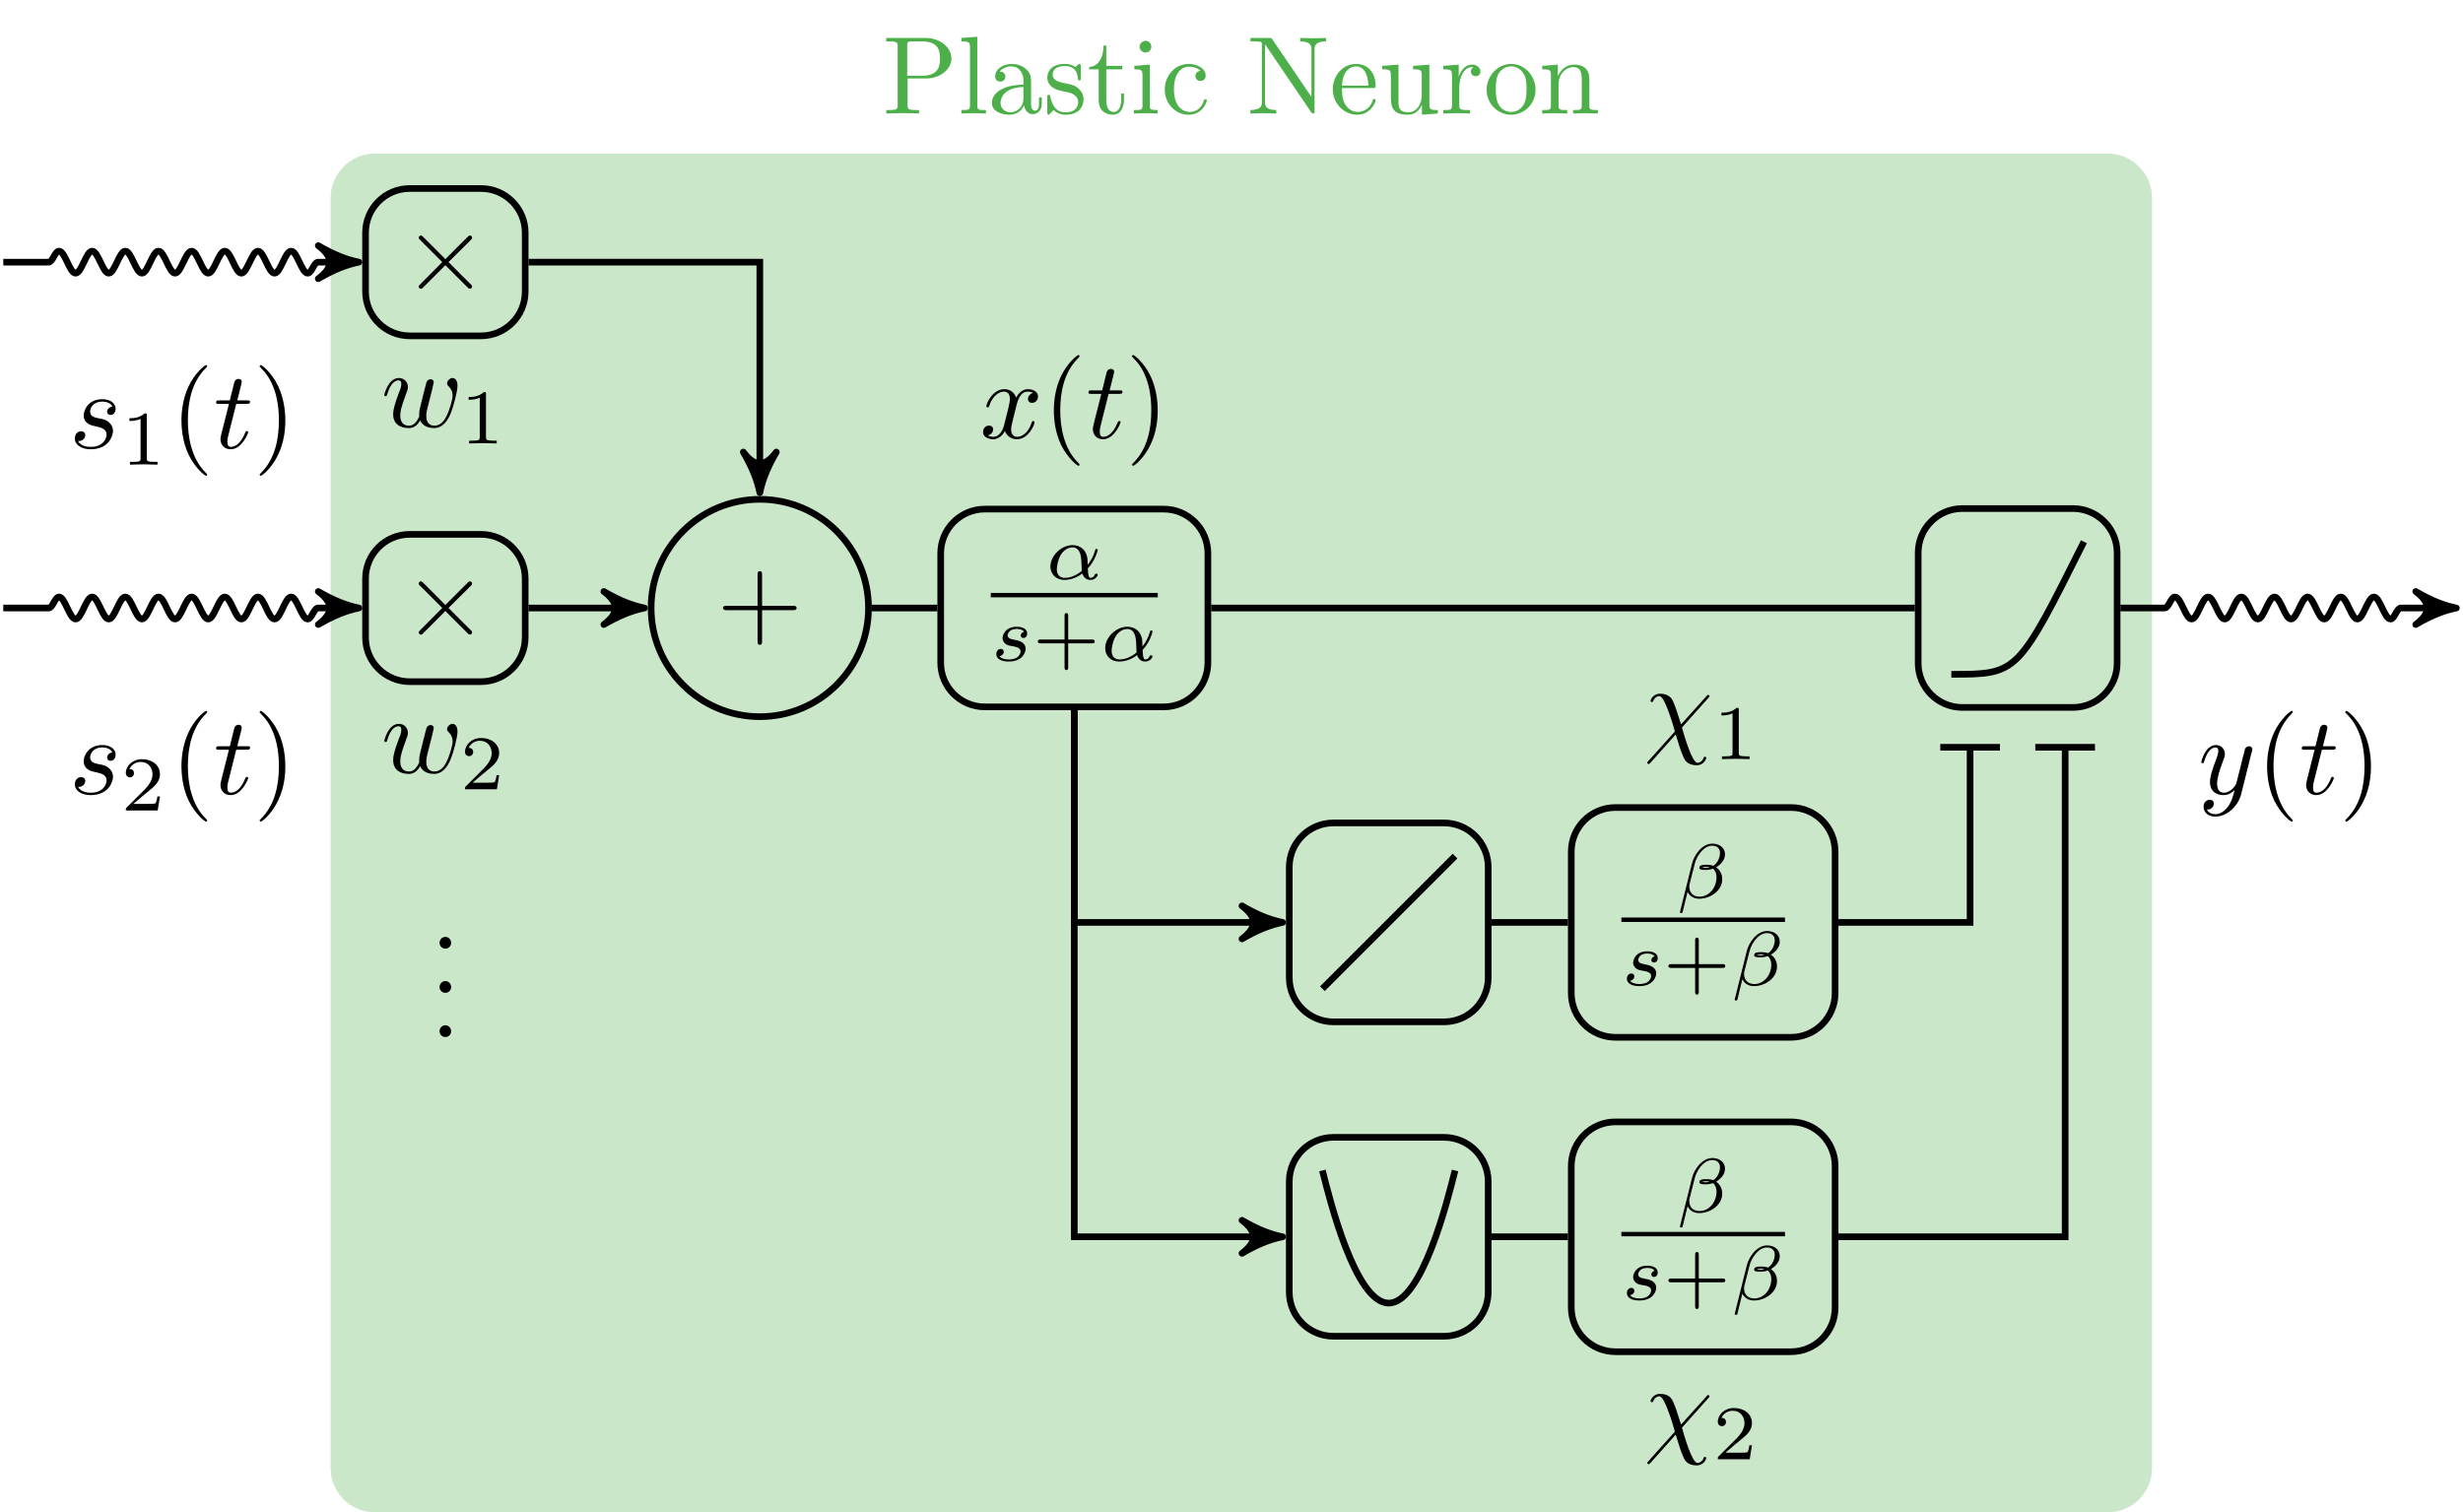 <?xml version="1.0" encoding="UTF-8"?>
<svg xmlns="http://www.w3.org/2000/svg" xmlns:xlink="http://www.w3.org/1999/xlink" width="222.031pt" height="136.345pt" viewBox="0 0 222.031 136.345" version="1.1">
<defs>
<g>
<symbol overflow="visible" id="glyph0-0">
<path style="stroke:none;" d=""/>
</symbol>
<symbol overflow="visible" id="glyph0-1">
<path style="stroke:none;" d="M 6.219 -4.953 C 6.219 -5.938 5.234 -6.812 3.875 -6.812 L 0.344 -6.812 L 0.344 -6.5 L 0.594 -6.5 C 1.359 -6.5 1.375 -6.391 1.375 -6.031 L 1.375 -0.781 C 1.375 -0.422 1.359 -0.312 0.594 -0.312 L 0.344 -0.312 L 0.344 0 C 0.703 -0.031 1.438 -0.031 1.812 -0.031 C 2.188 -0.031 2.938 -0.031 3.297 0 L 3.297 -0.312 L 3.047 -0.312 C 2.281 -0.312 2.266 -0.422 2.266 -0.781 L 2.266 -3.156 L 3.953 -3.156 C 5.141 -3.156 6.219 -3.953 6.219 -4.953 Z M 5.188 -4.953 C 5.188 -4.484 5.188 -3.406 3.609 -3.406 L 2.234 -3.406 L 2.234 -6.094 C 2.234 -6.438 2.25 -6.5 2.719 -6.5 L 3.609 -6.5 C 5.188 -6.5 5.188 -5.438 5.188 -4.953 Z M 5.188 -4.953 "/>
</symbol>
<symbol overflow="visible" id="glyph0-2">
<path style="stroke:none;" d="M 2.547 0 L 2.547 -0.312 C 1.875 -0.312 1.766 -0.312 1.766 -0.75 L 1.766 -6.922 L 0.328 -6.812 L 0.328 -6.5 C 1.031 -6.5 1.109 -6.438 1.109 -5.938 L 1.109 -0.75 C 1.109 -0.312 1 -0.312 0.328 -0.312 L 0.328 0 L 1.438 -0.031 Z M 2.547 0 "/>
</symbol>
<symbol overflow="visible" id="glyph0-3">
<path style="stroke:none;" d="M 4.812 -0.891 L 4.812 -1.453 L 4.562 -1.453 L 4.562 -0.891 C 4.562 -0.312 4.312 -0.25 4.203 -0.25 C 3.875 -0.25 3.844 -0.703 3.844 -0.75 L 3.844 -2.734 C 3.844 -3.156 3.844 -3.547 3.484 -3.922 C 3.094 -4.312 2.594 -4.469 2.109 -4.469 C 1.297 -4.469 0.609 -4 0.609 -3.344 C 0.609 -3.047 0.812 -2.875 1.062 -2.875 C 1.344 -2.875 1.531 -3.078 1.531 -3.328 C 1.531 -3.453 1.469 -3.781 1.016 -3.781 C 1.281 -4.141 1.781 -4.25 2.094 -4.25 C 2.578 -4.25 3.156 -3.859 3.156 -2.969 L 3.156 -2.609 C 2.641 -2.578 1.938 -2.547 1.312 -2.25 C 0.562 -1.906 0.312 -1.391 0.312 -0.953 C 0.312 -0.141 1.281 0.109 1.906 0.109 C 2.578 0.109 3.031 -0.297 3.219 -0.75 C 3.266 -0.359 3.531 0.062 4 0.062 C 4.203 0.062 4.812 -0.078 4.812 -0.891 Z M 3.156 -1.391 C 3.156 -0.453 2.438 -0.109 1.984 -0.109 C 1.5 -0.109 1.094 -0.453 1.094 -0.953 C 1.094 -1.5 1.5 -2.328 3.156 -2.391 Z M 3.156 -1.391 "/>
</symbol>
<symbol overflow="visible" id="glyph0-4">
<path style="stroke:none;" d="M 3.594 -1.281 C 3.594 -1.797 3.297 -2.109 3.172 -2.219 C 2.844 -2.547 2.453 -2.625 2.031 -2.703 C 1.469 -2.812 0.812 -2.938 0.812 -3.516 C 0.812 -3.875 1.062 -4.281 1.922 -4.281 C 3.016 -4.281 3.078 -3.375 3.094 -3.078 C 3.094 -2.984 3.203 -2.984 3.203 -2.984 C 3.344 -2.984 3.344 -3.031 3.344 -3.219 L 3.344 -4.234 C 3.344 -4.391 3.344 -4.469 3.234 -4.469 C 3.188 -4.469 3.156 -4.469 3.031 -4.344 C 3 -4.312 2.906 -4.219 2.859 -4.188 C 2.484 -4.469 2.078 -4.469 1.922 -4.469 C 0.703 -4.469 0.328 -3.797 0.328 -3.234 C 0.328 -2.891 0.484 -2.609 0.75 -2.391 C 1.078 -2.141 1.359 -2.078 2.078 -1.938 C 2.297 -1.891 3.109 -1.734 3.109 -1.016 C 3.109 -0.516 2.766 -0.109 1.984 -0.109 C 1.141 -0.109 0.781 -0.672 0.594 -1.531 C 0.562 -1.656 0.562 -1.688 0.453 -1.688 C 0.328 -1.688 0.328 -1.625 0.328 -1.453 L 0.328 -0.125 C 0.328 0.047 0.328 0.109 0.438 0.109 C 0.484 0.109 0.5 0.094 0.688 -0.094 C 0.703 -0.109 0.703 -0.125 0.891 -0.312 C 1.328 0.094 1.781 0.109 1.984 0.109 C 3.125 0.109 3.594 -0.562 3.594 -1.281 Z M 3.594 -1.281 "/>
</symbol>
<symbol overflow="visible" id="glyph0-5">
<path style="stroke:none;" d="M 3.312 -1.234 L 3.312 -1.797 L 3.062 -1.797 L 3.062 -1.25 C 3.062 -0.516 2.766 -0.141 2.391 -0.141 C 1.719 -0.141 1.719 -1.047 1.719 -1.219 L 1.719 -3.984 L 3.156 -3.984 L 3.156 -4.297 L 1.719 -4.297 L 1.719 -6.125 L 1.469 -6.125 C 1.469 -5.312 1.172 -4.25 0.188 -4.203 L 0.188 -3.984 L 1.031 -3.984 L 1.031 -1.234 C 1.031 -0.016 1.969 0.109 2.328 0.109 C 3.031 0.109 3.312 -0.594 3.312 -1.234 Z M 3.312 -1.234 "/>
</symbol>
<symbol overflow="visible" id="glyph0-6">
<path style="stroke:none;" d="M 2.469 0 L 2.469 -0.312 C 1.797 -0.312 1.766 -0.359 1.766 -0.75 L 1.766 -4.406 L 0.375 -4.297 L 0.375 -3.984 C 1.016 -3.984 1.109 -3.922 1.109 -3.438 L 1.109 -0.75 C 1.109 -0.312 1 -0.312 0.328 -0.312 L 0.328 0 L 1.422 -0.031 C 1.781 -0.031 2.125 -0.016 2.469 0 Z M 1.906 -6.016 C 1.906 -6.297 1.688 -6.547 1.391 -6.547 C 1.047 -6.547 0.844 -6.266 0.844 -6.016 C 0.844 -5.75 1.078 -5.5 1.375 -5.5 C 1.719 -5.5 1.906 -5.766 1.906 -6.016 Z M 1.906 -6.016 "/>
</symbol>
<symbol overflow="visible" id="glyph0-7">
<path style="stroke:none;" d="M 4.141 -1.188 C 4.141 -1.281 4.031 -1.281 4 -1.281 C 3.922 -1.281 3.891 -1.25 3.875 -1.188 C 3.594 -0.266 2.938 -0.141 2.578 -0.141 C 2.047 -0.141 1.172 -0.562 1.172 -2.172 C 1.172 -3.797 1.984 -4.219 2.516 -4.219 C 2.609 -4.219 3.234 -4.203 3.578 -3.844 C 3.172 -3.812 3.109 -3.516 3.109 -3.391 C 3.109 -3.125 3.297 -2.938 3.562 -2.938 C 3.828 -2.938 4.031 -3.094 4.031 -3.406 C 4.031 -4.078 3.266 -4.469 2.5 -4.469 C 1.25 -4.469 0.344 -3.391 0.344 -2.156 C 0.344 -0.875 1.328 0.109 2.484 0.109 C 3.812 0.109 4.141 -1.094 4.141 -1.188 Z M 4.141 -1.188 "/>
</symbol>
<symbol overflow="visible" id="glyph0-8">
<path style="stroke:none;" d="M 7.141 -6.5 L 7.141 -6.812 L 5.969 -6.781 L 4.812 -6.812 L 4.812 -6.5 C 5.828 -6.5 5.828 -6.031 5.828 -5.766 L 5.828 -1.5 L 2.312 -6.672 C 2.219 -6.797 2.219 -6.812 2.031 -6.812 L 0.328 -6.812 L 0.328 -6.5 L 0.625 -6.5 C 0.766 -6.5 0.969 -6.484 1.109 -6.484 C 1.344 -6.453 1.359 -6.438 1.359 -6.25 L 1.359 -1.047 C 1.359 -0.781 1.359 -0.312 0.328 -0.312 L 0.328 0 L 1.5 -0.031 L 2.656 0 L 2.656 -0.312 C 1.641 -0.312 1.641 -0.781 1.641 -1.047 L 1.641 -6.234 C 1.688 -6.188 1.688 -6.172 1.734 -6.109 L 5.797 -0.125 C 5.891 -0.016 5.906 0 5.969 0 C 6.109 0 6.109 -0.062 6.109 -0.266 L 6.109 -5.766 C 6.109 -6.031 6.109 -6.5 7.141 -6.5 Z M 7.141 -6.5 "/>
</symbol>
<symbol overflow="visible" id="glyph0-9">
<path style="stroke:none;" d="M 4.141 -1.188 C 4.141 -1.281 4.062 -1.312 4 -1.312 C 3.922 -1.312 3.891 -1.25 3.875 -1.172 C 3.531 -0.141 2.625 -0.141 2.531 -0.141 C 2.031 -0.141 1.641 -0.438 1.406 -0.812 C 1.109 -1.281 1.109 -1.938 1.109 -2.297 L 3.891 -2.297 C 4.109 -2.297 4.141 -2.297 4.141 -2.516 C 4.141 -3.5 3.594 -4.469 2.359 -4.469 C 1.203 -4.469 0.281 -3.438 0.281 -2.188 C 0.281 -0.859 1.328 0.109 2.469 0.109 C 3.688 0.109 4.141 -1 4.141 -1.188 Z M 3.484 -2.516 L 1.109 -2.516 C 1.172 -4 2.016 -4.25 2.359 -4.25 C 3.375 -4.25 3.484 -2.906 3.484 -2.516 Z M 3.484 -2.516 "/>
</symbol>
<symbol overflow="visible" id="glyph0-10">
<path style="stroke:none;" d="M 5.328 0 L 5.328 -0.312 C 4.641 -0.312 4.562 -0.375 4.562 -0.875 L 4.562 -4.406 L 3.094 -4.297 L 3.094 -3.984 C 3.781 -3.984 3.875 -3.922 3.875 -3.422 L 3.875 -1.656 C 3.875 -0.781 3.391 -0.109 2.656 -0.109 C 1.828 -0.109 1.781 -0.578 1.781 -1.094 L 1.781 -4.406 L 0.312 -4.297 L 0.312 -3.984 C 1.094 -3.984 1.094 -3.953 1.094 -3.078 L 1.094 -1.578 C 1.094 -0.797 1.094 0.109 2.609 0.109 C 3.172 0.109 3.609 -0.172 3.891 -0.781 L 3.891 0.109 Z M 5.328 0 "/>
</symbol>
<symbol overflow="visible" id="glyph0-11">
<path style="stroke:none;" d="M 3.625 -3.797 C 3.625 -4.109 3.312 -4.406 2.891 -4.406 C 2.156 -4.406 1.797 -3.734 1.672 -3.312 L 1.672 -4.406 L 0.281 -4.297 L 0.281 -3.984 C 0.984 -3.984 1.062 -3.922 1.062 -3.422 L 1.062 -0.75 C 1.062 -0.312 0.953 -0.312 0.281 -0.312 L 0.281 0 L 1.422 -0.031 C 1.812 -0.031 2.281 -0.031 2.688 0 L 2.688 -0.312 L 2.469 -0.312 C 1.734 -0.312 1.719 -0.422 1.719 -0.781 L 1.719 -2.312 C 1.719 -3.297 2.141 -4.188 2.891 -4.188 C 2.953 -4.188 2.984 -4.188 3 -4.172 C 2.969 -4.172 2.766 -4.047 2.766 -3.781 C 2.766 -3.516 2.984 -3.359 3.203 -3.359 C 3.375 -3.359 3.625 -3.484 3.625 -3.797 Z M 3.625 -3.797 "/>
</symbol>
<symbol overflow="visible" id="glyph0-12">
<path style="stroke:none;" d="M 4.688 -2.141 C 4.688 -3.406 3.703 -4.469 2.5 -4.469 C 1.25 -4.469 0.281 -3.375 0.281 -2.141 C 0.281 -0.844 1.312 0.109 2.484 0.109 C 3.688 0.109 4.688 -0.875 4.688 -2.141 Z M 3.875 -2.219 C 3.875 -1.859 3.875 -1.312 3.656 -0.875 C 3.422 -0.422 2.984 -0.141 2.5 -0.141 C 2.062 -0.141 1.625 -0.344 1.359 -0.812 C 1.109 -1.25 1.109 -1.859 1.109 -2.219 C 1.109 -2.609 1.109 -3.141 1.344 -3.578 C 1.609 -4.031 2.078 -4.25 2.484 -4.25 C 2.922 -4.25 3.344 -4.031 3.609 -3.594 C 3.875 -3.172 3.875 -2.594 3.875 -2.219 Z M 3.875 -2.219 "/>
</symbol>
<symbol overflow="visible" id="glyph0-13">
<path style="stroke:none;" d="M 5.328 0 L 5.328 -0.312 C 4.812 -0.312 4.562 -0.312 4.562 -0.609 L 4.562 -2.516 C 4.562 -3.375 4.562 -3.672 4.25 -4.031 C 4.109 -4.203 3.781 -4.406 3.203 -4.406 C 2.469 -4.406 2 -3.984 1.719 -3.359 L 1.719 -4.406 L 0.312 -4.297 L 0.312 -3.984 C 1.016 -3.984 1.094 -3.922 1.094 -3.422 L 1.094 -0.75 C 1.094 -0.312 0.984 -0.312 0.312 -0.312 L 0.312 0 L 1.453 -0.031 L 2.562 0 L 2.562 -0.312 C 1.891 -0.312 1.781 -0.312 1.781 -0.75 L 1.781 -2.594 C 1.781 -3.625 2.5 -4.188 3.125 -4.188 C 3.766 -4.188 3.875 -3.656 3.875 -3.078 L 3.875 -0.75 C 3.875 -0.312 3.766 -0.312 3.094 -0.312 L 3.094 0 L 4.219 -0.031 Z M 5.328 0 "/>
</symbol>
<symbol overflow="visible" id="glyph0-14">
<path style="stroke:none;" d="M 7.188 -2.5 C 7.188 -2.688 7 -2.688 6.859 -2.688 L 4.078 -2.688 L 4.078 -5.484 C 4.078 -5.625 4.078 -5.812 3.875 -5.812 C 3.672 -5.812 3.672 -5.625 3.672 -5.484 L 3.672 -2.688 L 0.891 -2.688 C 0.75 -2.688 0.562 -2.688 0.562 -2.5 C 0.562 -2.297 0.75 -2.297 0.891 -2.297 L 3.672 -2.297 L 3.672 0.5 C 3.672 0.641 3.672 0.828 3.875 0.828 C 4.078 0.828 4.078 0.641 4.078 0.5 L 4.078 -2.297 L 6.859 -2.297 C 7 -2.297 7.188 -2.297 7.188 -2.5 Z M 7.188 -2.5 "/>
</symbol>
<symbol overflow="visible" id="glyph0-15">
<path style="stroke:none;" d="M 1.906 -0.531 C 1.906 -0.812 1.672 -1.062 1.391 -1.062 C 1.094 -1.062 0.859 -0.812 0.859 -0.531 C 0.859 -0.234 1.094 0 1.391 0 C 1.672 0 1.906 -0.234 1.906 -0.531 Z M 1.906 -0.531 "/>
</symbol>
<symbol overflow="visible" id="glyph1-0">
<path style="stroke:none;" d=""/>
</symbol>
<symbol overflow="visible" id="glyph1-1">
<path style="stroke:none;" d="M 3.875 -2.766 L 1.891 -4.75 C 1.766 -4.875 1.75 -4.891 1.672 -4.891 C 1.562 -4.891 1.469 -4.812 1.469 -4.688 C 1.469 -4.625 1.484 -4.609 1.594 -4.5 L 3.594 -2.5 L 1.594 -0.484 C 1.484 -0.375 1.469 -0.359 1.469 -0.297 C 1.469 -0.172 1.562 -0.094 1.672 -0.094 C 1.75 -0.094 1.766 -0.109 1.891 -0.234 L 3.875 -2.219 L 5.938 -0.156 C 5.953 -0.141 6.016 -0.094 6.078 -0.094 C 6.203 -0.094 6.281 -0.172 6.281 -0.297 C 6.281 -0.312 6.281 -0.344 6.25 -0.406 C 6.234 -0.422 4.656 -1.984 4.156 -2.5 L 5.984 -4.312 C 6.031 -4.375 6.188 -4.5 6.234 -4.562 C 6.234 -4.578 6.281 -4.625 6.281 -4.688 C 6.281 -4.812 6.203 -4.891 6.078 -4.891 C 6 -4.891 5.969 -4.859 5.859 -4.75 Z M 3.875 -2.766 "/>
</symbol>
<symbol overflow="visible" id="glyph2-0">
<path style="stroke:none;" d=""/>
</symbol>
<symbol overflow="visible" id="glyph2-1">
<path style="stroke:none;" d="M 4.609 -3.375 C 4.656 -3.594 4.75 -3.969 4.75 -4.031 C 4.75 -4.203 4.609 -4.297 4.469 -4.297 C 4.344 -4.297 4.172 -4.219 4.094 -4.016 C 4.062 -3.953 3.594 -2.047 3.531 -1.781 C 3.453 -1.484 3.438 -1.312 3.438 -1.125 C 3.438 -1.016 3.438 -1 3.453 -0.953 C 3.219 -0.422 2.922 -0.109 2.531 -0.109 C 1.734 -0.109 1.734 -0.844 1.734 -1.016 C 1.734 -1.328 1.781 -1.719 2.25 -2.953 C 2.359 -3.25 2.422 -3.391 2.422 -3.594 C 2.422 -4.031 2.094 -4.406 1.609 -4.406 C 0.656 -4.406 0.297 -2.953 0.297 -2.875 C 0.297 -2.766 0.391 -2.766 0.406 -2.766 C 0.516 -2.766 0.516 -2.797 0.562 -2.953 C 0.844 -3.875 1.219 -4.188 1.578 -4.188 C 1.672 -4.188 1.828 -4.172 1.828 -3.859 C 1.828 -3.609 1.719 -3.328 1.641 -3.156 C 1.203 -1.984 1.094 -1.531 1.094 -1.141 C 1.094 -0.234 1.75 0.109 2.5 0.109 C 2.672 0.109 3.141 0.109 3.531 -0.594 C 3.797 0.047 4.484 0.109 4.781 0.109 C 5.531 0.109 5.969 -0.516 6.234 -1.109 C 6.562 -1.891 6.891 -3.234 6.891 -3.703 C 6.891 -4.25 6.625 -4.406 6.453 -4.406 C 6.203 -4.406 5.953 -4.141 5.953 -3.922 C 5.953 -3.797 6.016 -3.734 6.094 -3.656 C 6.203 -3.547 6.453 -3.297 6.453 -2.812 C 6.453 -2.469 6.172 -1.5 5.906 -0.984 C 5.656 -0.453 5.297 -0.109 4.812 -0.109 C 4.344 -0.109 4.078 -0.406 4.078 -0.984 C 4.078 -1.25 4.141 -1.562 4.188 -1.703 Z M 4.609 -3.375 "/>
</symbol>
<symbol overflow="visible" id="glyph2-2">
<path style="stroke:none;" d="M 3.328 -3.016 C 3.391 -3.266 3.625 -4.188 4.312 -4.188 C 4.359 -4.188 4.609 -4.188 4.812 -4.062 C 4.531 -4 4.344 -3.766 4.344 -3.516 C 4.344 -3.359 4.453 -3.172 4.719 -3.172 C 4.938 -3.172 5.25 -3.344 5.25 -3.75 C 5.25 -4.266 4.672 -4.406 4.328 -4.406 C 3.75 -4.406 3.406 -3.875 3.281 -3.656 C 3.031 -4.312 2.5 -4.406 2.203 -4.406 C 1.172 -4.406 0.594 -3.125 0.594 -2.875 C 0.594 -2.766 0.703 -2.766 0.719 -2.766 C 0.797 -2.766 0.828 -2.797 0.844 -2.875 C 1.188 -3.938 1.844 -4.188 2.188 -4.188 C 2.375 -4.188 2.719 -4.094 2.719 -3.516 C 2.719 -3.203 2.547 -2.547 2.188 -1.141 C 2.031 -0.531 1.672 -0.109 1.234 -0.109 C 1.172 -0.109 0.953 -0.109 0.734 -0.234 C 0.984 -0.297 1.203 -0.5 1.203 -0.781 C 1.203 -1.047 0.984 -1.125 0.844 -1.125 C 0.531 -1.125 0.297 -0.875 0.297 -0.547 C 0.297 -0.094 0.781 0.109 1.219 0.109 C 1.891 0.109 2.25 -0.594 2.266 -0.641 C 2.391 -0.281 2.75 0.109 3.344 0.109 C 4.375 0.109 4.938 -1.172 4.938 -1.422 C 4.938 -1.531 4.859 -1.531 4.828 -1.531 C 4.734 -1.531 4.719 -1.484 4.688 -1.422 C 4.359 -0.344 3.688 -0.109 3.375 -0.109 C 2.984 -0.109 2.828 -0.422 2.828 -0.766 C 2.828 -0.984 2.875 -1.203 2.984 -1.641 Z M 3.328 -3.016 "/>
</symbol>
<symbol overflow="visible" id="glyph2-3">
<path style="stroke:none;" d="M 2.047 -3.984 L 2.984 -3.984 C 3.188 -3.984 3.297 -3.984 3.297 -4.188 C 3.297 -4.297 3.188 -4.297 3.016 -4.297 L 2.141 -4.297 C 2.5 -5.719 2.547 -5.906 2.547 -5.969 C 2.547 -6.141 2.422 -6.234 2.25 -6.234 C 2.219 -6.234 1.938 -6.234 1.859 -5.875 L 1.469 -4.297 L 0.531 -4.297 C 0.328 -4.297 0.234 -4.297 0.234 -4.109 C 0.234 -3.984 0.312 -3.984 0.516 -3.984 L 1.391 -3.984 C 0.672 -1.156 0.625 -0.984 0.625 -0.812 C 0.625 -0.266 1 0.109 1.547 0.109 C 2.562 0.109 3.125 -1.344 3.125 -1.422 C 3.125 -1.531 3.047 -1.531 3.016 -1.531 C 2.922 -1.531 2.906 -1.5 2.859 -1.391 C 2.438 -0.344 1.906 -0.109 1.562 -0.109 C 1.359 -0.109 1.25 -0.234 1.25 -0.562 C 1.25 -0.812 1.281 -0.875 1.312 -1.047 Z M 2.047 -3.984 "/>
</symbol>
<symbol overflow="visible" id="glyph2-4">
<path style="stroke:none;" d="M 5.812 -4.016 C 5.922 -4.125 5.922 -4.141 5.922 -4.172 C 5.922 -4.234 5.875 -4.297 5.797 -4.297 C 5.734 -4.297 5.703 -4.25 5.641 -4.172 L 3.359 -1.641 C 2.953 -2.906 2.875 -3.156 2.656 -3.672 C 2.547 -3.906 2.328 -4.406 1.453 -4.406 C 0.875 -4.406 0.609 -3.891 0.609 -3.75 C 0.609 -3.734 0.609 -3.656 0.734 -3.656 C 0.812 -3.656 0.844 -3.703 0.859 -3.766 C 1 -4.141 1.328 -4.188 1.391 -4.188 C 1.688 -4.188 1.984 -3.422 2.156 -2.984 C 2.469 -2.203 2.797 -1.047 2.797 -1.016 C 2.797 -1 2.797 -0.984 2.719 -0.906 L 0.422 1.656 C 0.312 1.766 0.312 1.781 0.312 1.812 C 0.312 1.875 0.375 1.938 0.422 1.938 C 0.5 1.938 0.547 1.859 0.594 1.828 L 2.875 -0.734 C 3.188 0.297 3.312 0.688 3.547 1.25 C 3.672 1.547 3.891 2.047 4.781 2.047 C 5.359 2.047 5.625 1.531 5.625 1.391 C 5.625 1.344 5.609 1.281 5.516 1.281 C 5.406 1.281 5.406 1.328 5.375 1.422 C 5.281 1.672 5.031 1.828 4.844 1.828 C 4.344 1.828 3.656 -0.594 3.438 -1.359 Z M 5.812 -4.016 "/>
</symbol>
<symbol overflow="visible" id="glyph2-5">
<path style="stroke:none;" d="M 3.891 -3.734 C 3.625 -3.719 3.422 -3.5 3.422 -3.281 C 3.422 -3.141 3.516 -2.984 3.734 -2.984 C 3.953 -2.984 4.188 -3.156 4.188 -3.547 C 4.188 -4 3.766 -4.406 3 -4.406 C 1.688 -4.406 1.312 -3.391 1.312 -2.953 C 1.312 -2.172 2.047 -2.031 2.344 -1.969 C 2.859 -1.859 3.375 -1.75 3.375 -1.203 C 3.375 -0.953 3.156 -0.109 1.953 -0.109 C 1.812 -0.109 1.047 -0.109 0.812 -0.641 C 1.203 -0.594 1.453 -0.891 1.453 -1.172 C 1.453 -1.391 1.281 -1.516 1.078 -1.516 C 0.812 -1.516 0.516 -1.312 0.516 -0.859 C 0.516 -0.297 1.094 0.109 1.938 0.109 C 3.562 0.109 3.953 -1.094 3.953 -1.547 C 3.953 -1.906 3.766 -2.156 3.641 -2.266 C 3.375 -2.547 3.078 -2.609 2.641 -2.688 C 2.281 -2.766 1.891 -2.844 1.891 -3.297 C 1.891 -3.578 2.125 -4.188 3 -4.188 C 3.25 -4.188 3.75 -4.109 3.891 -3.734 Z M 3.891 -3.734 "/>
</symbol>
<symbol overflow="visible" id="glyph2-6">
<path style="stroke:none;" d="M 4.844 -3.797 C 4.891 -3.938 4.891 -3.953 4.891 -4.031 C 4.891 -4.203 4.75 -4.297 4.594 -4.297 C 4.5 -4.297 4.344 -4.234 4.25 -4.094 C 4.234 -4.031 4.141 -3.734 4.109 -3.547 C 4.031 -3.297 3.969 -3.016 3.906 -2.75 L 3.453 -0.953 C 3.422 -0.812 2.984 -0.109 2.328 -0.109 C 1.828 -0.109 1.719 -0.547 1.719 -0.922 C 1.719 -1.375 1.891 -2 2.219 -2.875 C 2.375 -3.281 2.422 -3.391 2.422 -3.594 C 2.422 -4.031 2.109 -4.406 1.609 -4.406 C 0.656 -4.406 0.297 -2.953 0.297 -2.875 C 0.297 -2.766 0.391 -2.766 0.406 -2.766 C 0.516 -2.766 0.516 -2.797 0.562 -2.953 C 0.844 -3.891 1.234 -4.188 1.578 -4.188 C 1.656 -4.188 1.828 -4.188 1.828 -3.875 C 1.828 -3.625 1.719 -3.359 1.656 -3.172 C 1.25 -2.109 1.078 -1.547 1.078 -1.078 C 1.078 -0.188 1.703 0.109 2.297 0.109 C 2.688 0.109 3.016 -0.062 3.297 -0.344 C 3.172 0.172 3.047 0.672 2.656 1.203 C 2.391 1.531 2.016 1.828 1.562 1.828 C 1.422 1.828 0.969 1.797 0.797 1.406 C 0.953 1.406 1.094 1.406 1.219 1.281 C 1.328 1.203 1.422 1.062 1.422 0.875 C 1.422 0.562 1.156 0.531 1.062 0.531 C 0.828 0.531 0.5 0.688 0.5 1.172 C 0.5 1.672 0.938 2.047 1.562 2.047 C 2.578 2.047 3.609 1.141 3.891 0.016 Z M 4.844 -3.797 "/>
</symbol>
<symbol overflow="visible" id="glyph3-0">
<path style="stroke:none;" d=""/>
</symbol>
<symbol overflow="visible" id="glyph3-1">
<path style="stroke:none;" d="M 2.328 -4.438 C 2.328 -4.625 2.328 -4.625 2.125 -4.625 C 1.672 -4.188 1.047 -4.188 0.766 -4.188 L 0.766 -3.938 C 0.922 -3.938 1.391 -3.938 1.766 -4.125 L 1.766 -0.578 C 1.766 -0.344 1.766 -0.25 1.078 -0.25 L 0.812 -0.25 L 0.812 0 C 0.938 0 1.797 -0.031 2.047 -0.031 C 2.266 -0.031 3.141 0 3.297 0 L 3.297 -0.25 L 3.031 -0.25 C 2.328 -0.25 2.328 -0.344 2.328 -0.578 Z M 2.328 -4.438 "/>
</symbol>
<symbol overflow="visible" id="glyph3-2">
<path style="stroke:none;" d="M 3.516 -1.266 L 3.281 -1.266 C 3.266 -1.109 3.188 -0.703 3.094 -0.641 C 3.047 -0.594 2.516 -0.594 2.406 -0.594 L 1.125 -0.594 C 1.859 -1.234 2.109 -1.438 2.516 -1.766 C 3.031 -2.172 3.516 -2.609 3.516 -3.266 C 3.516 -4.109 2.781 -4.625 1.891 -4.625 C 1.031 -4.625 0.438 -4.016 0.438 -3.375 C 0.438 -3.031 0.734 -2.984 0.812 -2.984 C 0.969 -2.984 1.172 -3.109 1.172 -3.359 C 1.172 -3.484 1.125 -3.734 0.766 -3.734 C 0.984 -4.219 1.453 -4.375 1.781 -4.375 C 2.484 -4.375 2.844 -3.828 2.844 -3.266 C 2.844 -2.656 2.406 -2.188 2.188 -1.938 L 0.516 -0.266 C 0.438 -0.203 0.438 -0.188 0.438 0 L 3.312 0 Z M 3.516 -1.266 "/>
</symbol>
<symbol overflow="visible" id="glyph3-3">
<path style="stroke:none;" d="M 3.219 -1.578 L 5.359 -1.578 C 5.453 -1.578 5.609 -1.578 5.609 -1.734 C 5.609 -1.922 5.453 -1.922 5.359 -1.922 L 3.219 -1.922 L 3.219 -4.062 C 3.219 -4.141 3.219 -4.312 3.062 -4.312 C 2.891 -4.312 2.891 -4.156 2.891 -4.062 L 2.891 -1.922 L 0.75 -1.922 C 0.656 -1.922 0.484 -1.922 0.484 -1.75 C 0.484 -1.578 0.641 -1.578 0.75 -1.578 L 2.891 -1.578 L 2.891 0.562 C 2.891 0.656 2.891 0.828 3.047 0.828 C 3.219 0.828 3.219 0.656 3.219 0.562 Z M 3.219 -1.578 "/>
</symbol>
<symbol overflow="visible" id="glyph4-0">
<path style="stroke:none;" d=""/>
</symbol>
<symbol overflow="visible" id="glyph4-1">
<path style="stroke:none;" d="M 3.812 -0.984 C 4.453 -1.641 4.703 -2.578 4.703 -2.641 C 4.703 -2.734 4.625 -2.734 4.594 -2.734 C 4.5 -2.734 4.5 -2.719 4.453 -2.562 C 4.328 -2.109 4.094 -1.672 3.797 -1.297 C 3.797 -1.406 3.781 -1.875 3.766 -1.938 C 3.656 -2.625 3.141 -3.078 2.438 -3.078 C 1.422 -3.078 0.438 -2.125 0.438 -1.141 C 0.438 -0.5 0.906 0.062 1.703 0.062 C 2.344 0.062 2.922 -0.219 3.312 -0.516 C 3.484 -0.016 3.828 0.062 4.047 0.062 C 4.453 0.062 4.703 -0.266 4.703 -0.422 C 4.703 -0.5 4.609 -0.5 4.578 -0.5 C 4.484 -0.5 4.469 -0.469 4.453 -0.438 C 4.359 -0.172 4.141 -0.125 4.062 -0.125 C 3.969 -0.125 3.844 -0.125 3.812 -0.984 Z M 3.266 -0.75 C 2.578 -0.188 2 -0.125 1.734 -0.125 C 1.266 -0.125 1.016 -0.438 1.016 -0.906 C 1.016 -1.094 1.109 -1.859 1.469 -2.344 C 1.797 -2.766 2.188 -2.875 2.438 -2.875 C 2.984 -2.875 3.156 -2.344 3.203 -1.906 C 3.25 -1.609 3.234 -1.109 3.266 -0.75 Z M 3.266 -0.75 "/>
</symbol>
<symbol overflow="visible" id="glyph4-2">
<path style="stroke:none;" d="M 3 -2.625 C 2.828 -2.578 2.703 -2.438 2.703 -2.297 C 2.703 -2.125 2.844 -2.062 2.938 -2.062 C 3.016 -2.062 3.281 -2.109 3.281 -2.469 C 3.281 -2.922 2.781 -3.078 2.344 -3.078 C 1.266 -3.078 1.062 -2.266 1.062 -2.062 C 1.062 -1.797 1.219 -1.625 1.312 -1.547 C 1.484 -1.406 1.609 -1.375 2.094 -1.297 C 2.25 -1.266 2.688 -1.188 2.688 -0.844 C 2.688 -0.719 2.609 -0.453 2.328 -0.281 C 2.047 -0.125 1.703 -0.125 1.625 -0.125 C 1.344 -0.125 0.953 -0.188 0.781 -0.422 C 1.016 -0.453 1.172 -0.625 1.172 -0.812 C 1.172 -0.984 1.047 -1.078 0.906 -1.078 C 0.703 -1.078 0.5 -0.906 0.5 -0.609 C 0.5 -0.188 0.938 0.062 1.609 0.062 C 2.906 0.062 3.141 -0.812 3.141 -1.078 C 3.141 -1.719 2.438 -1.844 2.172 -1.891 C 2.109 -1.906 1.938 -1.938 1.891 -1.953 C 1.641 -2 1.516 -2.141 1.516 -2.297 C 1.516 -2.453 1.641 -2.641 1.797 -2.75 C 1.984 -2.859 2.219 -2.875 2.344 -2.875 C 2.484 -2.875 2.844 -2.859 3 -2.625 Z M 3 -2.625 "/>
</symbol>
<symbol overflow="visible" id="glyph4-3">
<path style="stroke:none;" d="M 4.406 -3.938 C 4.406 -4.562 3.875 -4.906 3.266 -4.906 C 2.312 -4.906 1.609 -3.828 1.438 -3.125 L 0.344 1.266 C 0.328 1.312 0.391 1.359 0.438 1.359 C 0.5 1.359 0.562 1.344 0.578 1.297 L 1.031 -0.562 C 1.188 -0.234 1.516 0.062 2.078 0.062 C 3.062 0.062 4.156 -0.641 4.156 -1.703 C 4.156 -2.125 3.969 -2.531 3.609 -2.766 C 3.953 -2.984 4.406 -3.375 4.406 -3.938 Z M 3.031 -2.781 C 2.922 -2.75 2.875 -2.719 2.672 -2.719 C 2.562 -2.719 2.391 -2.734 2.344 -2.766 C 2.422 -2.797 2.609 -2.812 2.672 -2.812 C 2.781 -2.812 2.938 -2.797 3.031 -2.781 Z M 3.953 -4.062 C 3.953 -3.703 3.766 -3.156 3.344 -2.906 C 3.203 -2.953 3.078 -3 2.688 -3 C 2.438 -3 2.094 -2.984 2.094 -2.734 C 2.094 -2.562 2.312 -2.531 2.656 -2.531 C 2.906 -2.531 3.109 -2.578 3.328 -2.641 C 3.531 -2.484 3.641 -2.203 3.641 -1.891 C 3.641 -0.891 2.953 -0.125 2.109 -0.125 C 1.562 -0.125 1.188 -0.453 1.188 -1.016 C 1.188 -1.078 1.188 -1.156 1.203 -1.219 L 1.672 -3.062 C 1.828 -3.734 2.453 -4.719 3.25 -4.719 C 3.672 -4.719 3.953 -4.5 3.953 -4.062 Z M 3.953 -4.062 "/>
</symbol>
<symbol overflow="visible" id="glyph5-0">
<path style="stroke:none;" d=""/>
</symbol>
<symbol overflow="visible" id="glyph5-1">
<path style="stroke:none;" d="M 3.297 2.391 C 3.297 2.359 3.297 2.344 3.125 2.172 C 1.891 0.922 1.562 -0.969 1.562 -2.5 C 1.562 -4.234 1.938 -5.969 3.172 -7.203 C 3.297 -7.328 3.297 -7.344 3.297 -7.375 C 3.297 -7.453 3.266 -7.484 3.203 -7.484 C 3.094 -7.484 2.203 -6.797 1.609 -5.531 C 1.109 -4.438 0.984 -3.328 0.984 -2.5 C 0.984 -1.719 1.094 -0.516 1.641 0.625 C 2.25 1.844 3.094 2.5 3.203 2.5 C 3.266 2.5 3.297 2.469 3.297 2.391 Z M 3.297 2.391 "/>
</symbol>
<symbol overflow="visible" id="glyph5-2">
<path style="stroke:none;" d="M 2.875 -2.5 C 2.875 -3.266 2.766 -4.469 2.219 -5.609 C 1.625 -6.828 0.766 -7.484 0.672 -7.484 C 0.609 -7.484 0.562 -7.438 0.562 -7.375 C 0.562 -7.344 0.562 -7.328 0.75 -7.141 C 1.734 -6.156 2.297 -4.578 2.297 -2.5 C 2.297 -0.781 1.938 0.969 0.703 2.219 C 0.562 2.344 0.562 2.359 0.562 2.391 C 0.562 2.453 0.609 2.5 0.672 2.5 C 0.766 2.5 1.672 1.812 2.25 0.547 C 2.766 -0.547 2.875 -1.656 2.875 -2.5 Z M 2.875 -2.5 "/>
</symbol>
</g>
<clipPath id="clip1">
  <path d="M 29 13 L 194 13 L 194 136.344 L 29 136.344 Z M 29 13 "/>
</clipPath>
<clipPath id="clip2">
  <path d="M 29 13 L 194 13 L 194 136.344 L 29 136.344 Z M 29 13 "/>
</clipPath>
<clipPath id="clip3">
  <path d="M 33.805 13.863 L 190 13.863 C 192.199 13.863 193.984 15.648 193.984 17.848 L 193.984 132.359 C 193.984 134.562 192.199 136.348 190 136.348 L 33.805 136.348 C 31.605 136.348 29.82 134.562 29.82 132.359 L 29.82 17.848 C 29.82 15.648 31.605 13.863 33.805 13.863 Z M 33.805 13.863 "/>
</clipPath>
<linearGradient id="linear0" gradientUnits="userSpaceOnUse" x1="0" y1="25.003" x2="0" y2="74.997" gradientTransform="matrix(0,-2.45,-3.284,0,276.085,197.602)">
<stop offset="0" style="stop-color:rgb(79.059%,90.587%,78.705%);stop-opacity:1;"/>
<stop offset="0.5" style="stop-color:rgb(79.059%,90.587%,78.705%);stop-opacity:1;"/>
<stop offset="1" style="stop-color:rgb(79.059%,90.587%,78.705%);stop-opacity:1;"/>
</linearGradient>
<clipPath id="clip4">
  <path d="M 182 45 L 222.031 45 L 222.031 65 L 182 65 Z M 182 45 "/>
</clipPath>
</defs>
<g id="surface36">
<g clip-path="url(#clip1)" clip-rule="nonzero">
<path style=" stroke:none;fill-rule:nonzero;fill:rgb(79.059%,90.587%,78.705%);fill-opacity:1;" d="M 33.805 13.863 L 190 13.863 C 192.199 13.863 193.984 15.648 193.984 17.848 L 193.984 132.359 C 193.984 134.562 192.199 136.348 190 136.348 L 33.805 136.348 C 31.605 136.348 29.82 134.562 29.82 132.359 L 29.82 17.848 C 29.82 15.648 31.605 13.863 33.805 13.863 Z M 33.805 13.863 "/>
</g>
<g clip-path="url(#clip2)" clip-rule="nonzero">
<g clip-path="url(#clip3)" clip-rule="nonzero">
<path style=" stroke:none;fill-rule:nonzero;fill:url(#linear0);" d="M 193.984 136.344 L 29.82 136.344 L 29.82 13.863 L 193.984 13.863 Z M 193.984 136.344 "/>
</g>
</g>
<g style="fill:rgb(30.194%,68.625%,29.021%);fill-opacity:1;">
  <use xlink:href="#glyph0-1" x="79.548" y="10.234"/>
  <use xlink:href="#glyph0-2" x="86.333" y="10.234"/>
  <use xlink:href="#glyph0-3" x="89.102" y="10.234"/>
  <use xlink:href="#glyph0-4" x="94.083" y="10.234"/>
  <use xlink:href="#glyph0-5" x="98.009" y="10.234"/>
  <use xlink:href="#glyph0-6" x="101.884" y="10.234"/>
  <use xlink:href="#glyph0-7" x="104.654" y="10.234"/>
</g>
<g style="fill:rgb(30.194%,68.625%,29.021%);fill-opacity:1;">
  <use xlink:href="#glyph0-8" x="112.395" y="10.234"/>
  <use xlink:href="#glyph0-9" x="119.867" y="10.234"/>
  <use xlink:href="#glyph0-10" x="124.29" y="10.234"/>
  <use xlink:href="#glyph0-11" x="129.829" y="10.234"/>
  <use xlink:href="#glyph0-12" x="133.735" y="10.234"/>
  <use xlink:href="#glyph0-13" x="138.716" y="10.234"/>
</g>
<path style="fill:none;stroke-width:0.598;stroke-linecap:butt;stroke-linejoin:miter;stroke:rgb(0%,0%,0%);stroke-opacity:1;stroke-miterlimit:10;" d="M 9.797 -0 C 9.797 5.414 5.41 9.8 0 9.8 C -5.41 9.8 -9.801 5.414 -9.801 -0 C -9.801 -5.41 -5.41 -9.797 0 -9.797 C 5.41 -9.797 9.797 -5.41 9.797 -0 Z M 9.797 -0 " transform="matrix(1,0,0,-1,68.496,54.82)"/>
<g style="fill:rgb(0%,0%,0%);fill-opacity:1;">
  <use xlink:href="#glyph0-14" x="64.62" y="57.311"/>
</g>
<path style="fill:none;stroke-width:0.598;stroke-linecap:butt;stroke-linejoin:miter;stroke:rgb(0%,0%,0%);stroke-opacity:1;stroke-miterlimit:10;" d="M -25.137 37.824 L -31.558 37.824 C -33.758 37.824 -35.543 36.039 -35.543 33.84 L -35.543 28.527 C -35.543 26.324 -33.758 24.539 -31.558 24.539 L -25.137 24.539 C -22.937 24.539 -21.152 26.324 -21.152 28.527 L -21.152 33.84 C -21.152 36.039 -22.937 37.824 -25.137 37.824 Z M -25.137 37.824 " transform="matrix(1,0,0,-1,68.496,54.82)"/>
<g style="fill:rgb(0%,0%,0%);fill-opacity:1;">
  <use xlink:href="#glyph1-1" x="36.275" y="26.129"/>
</g>
<g style="fill:rgb(0%,0%,0%);fill-opacity:1;">
  <use xlink:href="#glyph2-1" x="34.349" y="38.488"/>
</g>
<g style="fill:rgb(0%,0%,0%);fill-opacity:1;">
  <use xlink:href="#glyph3-1" x="41.481" y="39.982"/>
</g>
<path style="fill:none;stroke-width:0.598;stroke-linecap:butt;stroke-linejoin:miter;stroke:rgb(0%,0%,0%);stroke-opacity:1;stroke-miterlimit:10;" d="M -25.137 6.64 L -31.558 6.64 C -33.758 6.64 -35.543 4.859 -35.543 2.656 L -35.543 -2.657 C -35.543 -4.856 -33.758 -6.641 -31.558 -6.641 L -25.137 -6.641 C -22.937 -6.641 -21.152 -4.856 -21.152 -2.657 L -21.152 2.656 C -21.152 4.859 -22.937 6.64 -25.137 6.64 Z M -25.137 6.64 " transform="matrix(1,0,0,-1,68.496,54.82)"/>
<g style="fill:rgb(0%,0%,0%);fill-opacity:1;">
  <use xlink:href="#glyph1-1" x="36.275" y="57.311"/>
</g>
<g style="fill:rgb(0%,0%,0%);fill-opacity:1;">
  <use xlink:href="#glyph2-1" x="34.349" y="69.669"/>
</g>
<g style="fill:rgb(0%,0%,0%);fill-opacity:1;">
  <use xlink:href="#glyph3-2" x="41.481" y="71.164"/>
</g>
<g style="fill:rgb(0%,0%,0%);fill-opacity:1;">
  <use xlink:href="#glyph0-15" x="38.765" y="85.533"/>
</g>
<g style="fill:rgb(0%,0%,0%);fill-opacity:1;">
  <use xlink:href="#glyph0-15" x="38.765" y="89.518"/>
</g>
<g style="fill:rgb(0%,0%,0%);fill-opacity:1;">
  <use xlink:href="#glyph0-15" x="38.765" y="93.503"/>
</g>
<path style="fill:none;stroke-width:0.598;stroke-linecap:butt;stroke-linejoin:miter;stroke:rgb(0%,0%,0%);stroke-opacity:1;stroke-miterlimit:10;" d="M 36.406 8.918 L 20.289 8.918 C 18.086 8.918 16.305 7.133 16.305 4.929 L 16.305 -4.93 C 16.305 -7.133 18.086 -8.914 20.289 -8.914 L 36.406 -8.914 C 38.606 -8.914 40.391 -7.133 40.391 -4.93 L 40.391 4.929 C 40.391 7.133 38.606 8.918 36.406 8.918 Z M 36.406 8.918 " transform="matrix(1,0,0,-1,68.496,54.82)"/>
<g style="fill:rgb(0%,0%,0%);fill-opacity:1;">
  <use xlink:href="#glyph4-1" x="94.253" y="52.227"/>
</g>
<path style="fill:none;stroke-width:0.398;stroke-linecap:butt;stroke-linejoin:miter;stroke:rgb(0%,0%,0%);stroke-opacity:1;stroke-miterlimit:10;" d="M 0.001 -0.001 L 15.056 -0.001 " transform="matrix(1,0,0,-1,89.315,53.659)"/>
<g style="fill:rgb(0%,0%,0%);fill-opacity:1;">
  <use xlink:href="#glyph4-2" x="89.315" y="59.585"/>
</g>
<g style="fill:rgb(0%,0%,0%);fill-opacity:1;">
  <use xlink:href="#glyph3-3" x="93.075" y="59.585"/>
</g>
<g style="fill:rgb(0%,0%,0%);fill-opacity:1;">
  <use xlink:href="#glyph4-1" x="99.191" y="59.585"/>
</g>
<g style="fill:rgb(0%,0%,0%);fill-opacity:1;">
  <use xlink:href="#glyph2-2" x="88.322" y="39.495"/>
</g>
<g style="fill:rgb(0%,0%,0%);fill-opacity:1;">
  <use xlink:href="#glyph5-1" x="94.016" y="39.495"/>
</g>
<g style="fill:rgb(0%,0%,0%);fill-opacity:1;">
  <use xlink:href="#glyph2-3" x="97.89" y="39.495"/>
</g>
<g style="fill:rgb(0%,0%,0%);fill-opacity:1;">
  <use xlink:href="#glyph5-2" x="101.488" y="39.495"/>
</g>
<path style="fill:none;stroke-width:0.598;stroke-linecap:butt;stroke-linejoin:miter;stroke:rgb(0%,0%,0%);stroke-opacity:1;stroke-miterlimit:10;" d="M 50.715 -34.325 L 62.672 -22.367 " transform="matrix(1,0,0,-1,68.496,54.82)"/>
<path style="fill:none;stroke-width:0.598;stroke-linecap:butt;stroke-linejoin:miter;stroke:rgb(0%,0%,0%);stroke-opacity:1;stroke-miterlimit:10;" d="M 61.676 -19.379 L 51.711 -19.379 C 49.512 -19.379 47.727 -21.164 47.727 -23.364 L 47.727 -33.328 C 47.727 -35.528 49.512 -37.313 51.711 -37.313 L 61.676 -37.313 C 63.875 -37.313 65.66 -35.528 65.66 -33.328 L 65.66 -23.364 C 65.66 -21.164 63.875 -19.379 61.676 -19.379 Z M 61.676 -19.379 " transform="matrix(1,0,0,-1,68.496,54.82)"/>
<path style="fill:none;stroke-width:0.598;stroke-linecap:butt;stroke-linejoin:miter;stroke:rgb(0%,0%,0%);stroke-opacity:1;stroke-miterlimit:10;" d="M 50.715 -50.715 C 51.387 -53.407 53.703 -62.672 56.695 -62.672 C 59.684 -62.672 62 -53.407 62.672 -50.715 " transform="matrix(1,0,0,-1,68.496,54.82)"/>
<path style="fill:none;stroke-width:0.598;stroke-linecap:butt;stroke-linejoin:miter;stroke:rgb(0%,0%,0%);stroke-opacity:1;stroke-miterlimit:10;" d="M 61.676 -47.727 L 51.711 -47.727 C 49.512 -47.727 47.727 -49.512 47.727 -51.711 L 47.727 -61.676 C 47.727 -63.875 49.512 -65.66 51.711 -65.66 L 61.676 -65.66 C 63.875 -65.66 65.66 -63.875 65.66 -61.676 L 65.66 -51.711 C 65.66 -49.512 63.875 -47.727 61.676 -47.727 Z M 61.676 -47.727 " transform="matrix(1,0,0,-1,68.496,54.82)"/>
<path style="fill:none;stroke-width:0.598;stroke-linecap:butt;stroke-linejoin:miter;stroke:rgb(0%,0%,0%);stroke-opacity:1;stroke-miterlimit:10;" d="M 92.949 -17.989 L 77.133 -17.989 C 74.934 -17.989 73.149 -19.77 73.149 -21.973 L 73.149 -34.723 C 73.149 -36.922 74.934 -38.707 77.133 -38.707 L 92.949 -38.707 C 95.149 -38.707 96.934 -36.922 96.934 -34.723 L 96.934 -21.973 C 96.934 -19.77 95.149 -17.989 92.949 -17.989 Z M 92.949 -17.989 " transform="matrix(1,0,0,-1,68.496,54.82)"/>
<g style="fill:rgb(0%,0%,0%);fill-opacity:1;">
  <use xlink:href="#glyph4-3" x="151.097" y="80.97"/>
</g>
<path style="fill:none;stroke-width:0.398;stroke-linecap:butt;stroke-linejoin:miter;stroke:rgb(0%,0%,0%);stroke-opacity:1;stroke-miterlimit:10;" d="M 0.001 -0.002 L 14.751 -0.002 " transform="matrix(1,0,0,-1,146.159,82.924)"/>
<g style="fill:rgb(0%,0%,0%);fill-opacity:1;">
  <use xlink:href="#glyph4-2" x="146.159" y="88.85"/>
</g>
<g style="fill:rgb(0%,0%,0%);fill-opacity:1;">
  <use xlink:href="#glyph3-3" x="149.919" y="88.85"/>
</g>
<g style="fill:rgb(0%,0%,0%);fill-opacity:1;">
  <use xlink:href="#glyph4-3" x="156.035" y="88.85"/>
</g>
<g style="fill:rgb(0%,0%,0%);fill-opacity:1;">
  <use xlink:href="#glyph2-4" x="148.184" y="66.951"/>
</g>
<g style="fill:rgb(0%,0%,0%);fill-opacity:1;">
  <use xlink:href="#glyph3-1" x="154.417" y="68.445"/>
</g>
<path style="fill:none;stroke-width:0.598;stroke-linecap:butt;stroke-linejoin:miter;stroke:rgb(0%,0%,0%);stroke-opacity:1;stroke-miterlimit:10;" d="M 92.949 -46.332 L 77.133 -46.332 C 74.934 -46.332 73.149 -48.117 73.149 -50.317 L 73.149 -63.067 C 73.149 -65.27 74.934 -67.055 77.133 -67.055 L 92.949 -67.055 C 95.149 -67.055 96.934 -65.27 96.934 -63.067 L 96.934 -50.317 C 96.934 -48.117 95.149 -46.332 92.949 -46.332 Z M 92.949 -46.332 " transform="matrix(1,0,0,-1,68.496,54.82)"/>
<g style="fill:rgb(0%,0%,0%);fill-opacity:1;">
  <use xlink:href="#glyph4-3" x="151.097" y="109.316"/>
</g>
<path style="fill:none;stroke-width:0.398;stroke-linecap:butt;stroke-linejoin:miter;stroke:rgb(0%,0%,0%);stroke-opacity:1;stroke-miterlimit:10;" d="M 0.001 0 L 14.751 0 " transform="matrix(1,0,0,-1,146.159,111.27)"/>
<g style="fill:rgb(0%,0%,0%);fill-opacity:1;">
  <use xlink:href="#glyph4-2" x="146.159" y="117.196"/>
</g>
<g style="fill:rgb(0%,0%,0%);fill-opacity:1;">
  <use xlink:href="#glyph3-3" x="149.919" y="117.196"/>
</g>
<g style="fill:rgb(0%,0%,0%);fill-opacity:1;">
  <use xlink:href="#glyph4-3" x="156.035" y="117.196"/>
</g>
<g style="fill:rgb(0%,0%,0%);fill-opacity:1;">
  <use xlink:href="#glyph2-4" x="148.184" y="130.081"/>
</g>
<g style="fill:rgb(0%,0%,0%);fill-opacity:1;">
  <use xlink:href="#glyph3-2" x="154.417" y="131.575"/>
</g>
<path style="fill:none;stroke-width:0.598;stroke-linecap:butt;stroke-linejoin:miter;stroke:rgb(0%,0%,0%);stroke-opacity:1;stroke-miterlimit:10;" d="M 107.41 -5.977 C 113.387 -5.977 113.387 -5.977 119.363 5.976 " transform="matrix(1,0,0,-1,68.496,54.82)"/>
<path style="fill:none;stroke-width:0.598;stroke-linecap:butt;stroke-linejoin:miter;stroke:rgb(0%,0%,0%);stroke-opacity:1;stroke-miterlimit:10;" d="M 118.367 8.968 L 108.406 8.968 C 106.203 8.968 104.422 7.183 104.422 4.98 L 104.422 -4.981 C 104.422 -7.184 106.203 -8.965 108.406 -8.965 L 118.367 -8.965 C 120.57 -8.965 122.356 -7.184 122.356 -4.981 L 122.356 4.98 C 122.356 7.183 120.57 8.968 118.367 8.968 Z M 118.367 8.968 " transform="matrix(1,0,0,-1,68.496,54.82)"/>
<path style="fill:none;stroke-width:0.598;stroke-linecap:butt;stroke-linejoin:miter;stroke:rgb(0%,0%,0%);stroke-opacity:1;stroke-miterlimit:10;" d="M -37.055 31.183 L -39.824 31.183 C -40.199 31.183 -40.387 30.187 -40.762 30.187 C -41.031 30.187 -41.262 30.672 -41.508 31.183 C -41.75 31.691 -41.984 32.179 -42.254 32.179 C -42.523 32.179 -42.758 31.691 -43 31.183 C -43.246 30.672 -43.476 30.187 -43.75 30.187 C -44.019 30.187 -44.254 30.672 -44.496 31.183 C -44.738 31.691 -44.973 32.179 -45.242 32.179 C -45.512 32.179 -45.746 31.691 -45.992 31.183 C -46.234 30.672 -46.469 30.187 -46.738 30.187 C -47.008 30.187 -47.242 30.672 -47.484 31.183 C -47.726 31.691 -47.961 32.179 -48.23 32.179 C -48.504 32.179 -48.734 31.691 -48.98 31.183 C -49.223 30.672 -49.457 30.187 -49.726 30.187 C -49.996 30.187 -50.23 30.672 -50.473 31.183 C -50.719 31.691 -50.949 32.179 -51.223 32.179 C -51.492 32.179 -51.723 31.691 -51.969 31.183 C -52.211 30.672 -52.445 30.187 -52.715 30.187 C -52.984 30.187 -53.219 30.672 -53.461 31.183 C -53.707 31.691 -53.937 32.179 -54.211 32.179 C -54.48 32.179 -54.715 31.691 -54.957 31.183 C -55.199 30.672 -55.434 30.187 -55.703 30.187 C -55.973 30.187 -56.207 30.672 -56.453 31.183 C -56.695 31.691 -56.93 32.179 -57.199 32.179 C -57.469 32.179 -57.703 31.691 -57.945 31.183 C -58.187 30.672 -58.422 30.187 -58.691 30.187 C -58.965 30.187 -59.195 30.672 -59.441 31.183 C -59.684 31.691 -59.918 32.179 -60.187 32.179 C -60.457 32.179 -60.691 31.691 -60.934 31.183 C -61.18 30.672 -61.41 30.187 -61.684 30.187 C -61.953 30.187 -62.184 30.672 -62.43 31.183 C -62.672 31.691 -62.906 32.179 -63.176 32.179 C -63.551 32.179 -63.738 31.183 -64.109 31.183 L -68.199 31.183 " transform="matrix(1,0,0,-1,68.496,54.82)"/>
<path style="fill-rule:nonzero;fill:rgb(0%,0%,0%);fill-opacity:1;stroke-width:0.598;stroke-linecap:butt;stroke-linejoin:round;stroke:rgb(0%,0%,0%);stroke-opacity:1;stroke-miterlimit:10;" d="M 0.916 0.002 C -0.229 0.228 -1.373 0.689 -2.748 1.49 C -1.373 0.459 -1.373 -0.459 -2.748 -1.491 C -1.373 -0.686 -0.229 -0.229 0.916 0.002 Z M 0.916 0.002 " transform="matrix(1,0,0,-1,31.44,23.638)"/>
<g style="fill:rgb(0%,0%,0%);fill-opacity:1;">
  <use xlink:href="#glyph2-5" x="6.234" y="40.399"/>
</g>
<g style="fill:rgb(0%,0%,0%);fill-opacity:1;">
  <use xlink:href="#glyph3-1" x="10.904" y="41.894"/>
</g>
<g style="fill:rgb(0%,0%,0%);fill-opacity:1;">
  <use xlink:href="#glyph5-1" x="15.374" y="40.399"/>
</g>
<g style="fill:rgb(0%,0%,0%);fill-opacity:1;">
  <use xlink:href="#glyph2-3" x="19.248" y="40.399"/>
</g>
<g style="fill:rgb(0%,0%,0%);fill-opacity:1;">
  <use xlink:href="#glyph5-2" x="22.846" y="40.399"/>
</g>
<path style="fill:none;stroke-width:0.598;stroke-linecap:butt;stroke-linejoin:miter;stroke:rgb(0%,0%,0%);stroke-opacity:1;stroke-miterlimit:10;" d="M -37.055 -0 L -39.824 -0 C -40.199 -0 -40.387 -0.996 -40.762 -0.996 C -41.031 -0.996 -41.262 -0.512 -41.508 -0 C -41.75 0.511 -41.984 0.996 -42.254 0.996 C -42.523 0.996 -42.758 0.511 -43 -0 C -43.246 -0.512 -43.476 -0.996 -43.75 -0.996 C -44.019 -0.996 -44.254 -0.512 -44.496 -0 C -44.738 0.511 -44.973 0.996 -45.242 0.996 C -45.512 0.996 -45.746 0.511 -45.992 -0 C -46.234 -0.512 -46.469 -0.996 -46.738 -0.996 C -47.008 -0.996 -47.242 -0.512 -47.484 -0 C -47.726 0.511 -47.961 0.996 -48.23 0.996 C -48.504 0.996 -48.734 0.511 -48.98 -0 C -49.223 -0.512 -49.457 -0.996 -49.726 -0.996 C -49.996 -0.996 -50.23 -0.512 -50.473 -0 C -50.719 0.511 -50.949 0.996 -51.223 0.996 C -51.492 0.996 -51.723 0.511 -51.969 -0 C -52.211 -0.512 -52.445 -0.996 -52.715 -0.996 C -52.984 -0.996 -53.219 -0.512 -53.461 -0 C -53.707 0.511 -53.937 0.996 -54.211 0.996 C -54.48 0.996 -54.715 0.511 -54.957 -0 C -55.199 -0.512 -55.434 -0.996 -55.703 -0.996 C -55.973 -0.996 -56.207 -0.512 -56.453 -0 C -56.695 0.511 -56.93 0.996 -57.199 0.996 C -57.469 0.996 -57.703 0.511 -57.945 -0 C -58.187 -0.512 -58.422 -0.996 -58.691 -0.996 C -58.965 -0.996 -59.195 -0.512 -59.441 -0 C -59.684 0.511 -59.918 0.996 -60.187 0.996 C -60.457 0.996 -60.691 0.511 -60.934 -0 C -61.18 -0.512 -61.41 -0.996 -61.684 -0.996 C -61.953 -0.996 -62.184 -0.512 -62.43 -0 C -62.672 0.511 -62.906 0.996 -63.176 0.996 C -63.551 0.996 -63.738 -0 -64.109 -0 L -68.199 -0 " transform="matrix(1,0,0,-1,68.496,54.82)"/>
<path style="fill-rule:nonzero;fill:rgb(0%,0%,0%);fill-opacity:1;stroke-width:0.598;stroke-linecap:butt;stroke-linejoin:round;stroke:rgb(0%,0%,0%);stroke-opacity:1;stroke-miterlimit:10;" d="M 0.916 -0 C -0.229 0.23 -1.373 0.687 -2.748 1.488 C -1.373 0.457 -1.373 -0.457 -2.748 -1.489 C -1.373 -0.688 -0.229 -0.231 0.916 -0 Z M 0.916 -0 " transform="matrix(1,0,0,-1,31.44,54.82)"/>
<g style="fill:rgb(0%,0%,0%);fill-opacity:1;">
  <use xlink:href="#glyph2-5" x="6.234" y="71.581"/>
</g>
<g style="fill:rgb(0%,0%,0%);fill-opacity:1;">
  <use xlink:href="#glyph3-2" x="10.904" y="73.075"/>
</g>
<g style="fill:rgb(0%,0%,0%);fill-opacity:1;">
  <use xlink:href="#glyph5-1" x="15.374" y="71.581"/>
</g>
<g style="fill:rgb(0%,0%,0%);fill-opacity:1;">
  <use xlink:href="#glyph2-3" x="19.248" y="71.581"/>
</g>
<g style="fill:rgb(0%,0%,0%);fill-opacity:1;">
  <use xlink:href="#glyph5-2" x="22.846" y="71.581"/>
</g>
<path style="fill:none;stroke-width:0.598;stroke-linecap:butt;stroke-linejoin:miter;stroke:rgb(0%,0%,0%);stroke-opacity:1;stroke-miterlimit:10;" d="M -20.851 31.183 L 0 31.183 L 0 11.312 " transform="matrix(1,0,0,-1,68.496,54.82)"/>
<path style="fill-rule:nonzero;fill:rgb(0%,0%,0%);fill-opacity:1;stroke-width:0.598;stroke-linecap:butt;stroke-linejoin:round;stroke:rgb(0%,0%,0%);stroke-opacity:1;stroke-miterlimit:10;" d="M 0.915 0 C -0.229 0.231 -1.374 0.688 -2.749 1.488 C -1.374 0.457 -1.374 -0.457 -2.749 -1.488 C -1.374 -0.687 -0.229 -0.23 0.915 0 Z M 0.915 0 " transform="matrix(0,1,1,0,68.496,43.507)"/>
<path style="fill:none;stroke-width:0.598;stroke-linecap:butt;stroke-linejoin:miter;stroke:rgb(0%,0%,0%);stroke-opacity:1;stroke-miterlimit:10;" d="M -20.851 -0 L -11.312 -0 " transform="matrix(1,0,0,-1,68.496,54.82)"/>
<path style="fill-rule:nonzero;fill:rgb(0%,0%,0%);fill-opacity:1;stroke-width:0.598;stroke-linecap:butt;stroke-linejoin:round;stroke:rgb(0%,0%,0%);stroke-opacity:1;stroke-miterlimit:10;" d="M 0.915 -0 C -0.23 0.23 -1.374 0.687 -2.749 1.488 C -1.374 0.457 -1.374 -0.457 -2.749 -1.489 C -1.374 -0.688 -0.23 -0.231 0.915 -0 Z M 0.915 -0 " transform="matrix(1,0,0,-1,57.183,54.82)"/>
<path style="fill:none;stroke-width:0.598;stroke-linecap:butt;stroke-linejoin:miter;stroke:rgb(0%,0%,0%);stroke-opacity:1;stroke-miterlimit:10;" d="M 10.098 -0 L 16.004 -0 M 40.691 -0 L 104.121 -0 " transform="matrix(1,0,0,-1,68.496,54.82)"/>
<path style="fill:none;stroke-width:0.598;stroke-linecap:butt;stroke-linejoin:miter;stroke:rgb(0%,0%,0%);stroke-opacity:1;stroke-miterlimit:10;" d="M 28.348 -9.215 L 28.348 -28.348 L 46.211 -28.348 " transform="matrix(1,0,0,-1,68.496,54.82)"/>
<path style="fill-rule:nonzero;fill:rgb(0%,0%,0%);fill-opacity:1;stroke-width:0.598;stroke-linecap:butt;stroke-linejoin:round;stroke:rgb(0%,0%,0%);stroke-opacity:1;stroke-miterlimit:10;" d="M 0.916 -0.001 C -0.228 0.229 -1.377 0.686 -2.748 1.491 C -1.377 0.46 -1.377 -0.458 -2.748 -1.489 C -1.377 -0.689 -0.228 -0.228 0.916 -0.001 Z M 0.916 -0.001 " transform="matrix(1,0,0,-1,114.709,83.167)"/>
<path style="fill:none;stroke-width:0.598;stroke-linecap:butt;stroke-linejoin:miter;stroke:rgb(0%,0%,0%);stroke-opacity:1;stroke-miterlimit:10;" d="M 65.957 -28.348 L 72.848 -28.348 M 97.231 -28.348 L 109.102 -28.348 L 109.102 -12.703 " transform="matrix(1,0,0,-1,68.496,54.82)"/>
<path style="fill:none;stroke-width:0.598;stroke-linecap:butt;stroke-linejoin:miter;stroke:rgb(0%,0%,0%);stroke-opacity:1;stroke-miterlimit:10;" d="M -0.002 2.689 L -0.002 -2.69 " transform="matrix(0,-1,-1,0,177.599,67.373)"/>
<path style="fill:none;stroke-width:0.598;stroke-linecap:butt;stroke-linejoin:miter;stroke:rgb(0%,0%,0%);stroke-opacity:1;stroke-miterlimit:10;" d="M 28.348 -9.215 L 28.348 -56.692 L 46.211 -56.692 " transform="matrix(1,0,0,-1,68.496,54.82)"/>
<path style="fill-rule:nonzero;fill:rgb(0%,0%,0%);fill-opacity:1;stroke-width:0.598;stroke-linecap:butt;stroke-linejoin:round;stroke:rgb(0%,0%,0%);stroke-opacity:1;stroke-miterlimit:10;" d="M 0.916 0.002 C -0.228 0.228 -1.377 0.685 -2.748 1.49 C -1.377 0.459 -1.377 -0.459 -2.748 -1.49 C -1.377 -0.686 -0.228 -0.229 0.916 0.002 Z M 0.916 0.002 " transform="matrix(1,0,0,-1,114.709,111.514)"/>
<path style="fill:none;stroke-width:0.598;stroke-linecap:butt;stroke-linejoin:miter;stroke:rgb(0%,0%,0%);stroke-opacity:1;stroke-miterlimit:10;" d="M 65.957 -56.692 L 72.848 -56.692 M 97.231 -56.692 L 117.672 -56.692 L 117.672 -12.703 " transform="matrix(1,0,0,-1,68.496,54.82)"/>
<path style="fill:none;stroke-width:0.598;stroke-linecap:butt;stroke-linejoin:miter;stroke:rgb(0%,0%,0%);stroke-opacity:1;stroke-miterlimit:10;" d="M -0.002 2.691 L -0.002 -2.688 " transform="matrix(0,-1,-1,0,186.167,67.373)"/>
<g clip-path="url(#clip4)" clip-rule="nonzero">
<path style="fill:none;stroke-width:0.598;stroke-linecap:butt;stroke-linejoin:miter;stroke:rgb(0%,0%,0%);stroke-opacity:1;stroke-miterlimit:10;" d="M 122.652 -0 L 126.637 -0 C 127.012 -0 127.199 0.996 127.57 0.996 C 127.844 0.996 128.074 0.511 128.32 -0 C 128.563 -0.512 128.797 -0.996 129.066 -0.996 C 129.336 -0.996 129.57 -0.512 129.813 -0 C 130.059 0.511 130.289 0.996 130.559 0.996 C 130.832 0.996 131.063 0.511 131.309 -0 C 131.551 -0.512 131.785 -0.996 132.055 -0.996 C 132.324 -0.996 132.559 -0.512 132.801 -0 C 133.047 0.511 133.277 0.996 133.551 0.996 C 133.82 0.996 134.055 0.511 134.297 -0 C 134.539 -0.512 134.774 -0.996 135.043 -0.996 C 135.313 -0.996 135.547 -0.512 135.789 -0 C 136.035 0.511 136.27 0.996 136.539 0.996 C 136.809 0.996 137.043 0.511 137.285 -0 C 137.527 -0.512 137.762 -0.996 138.031 -0.996 C 138.305 -0.996 138.535 -0.512 138.781 -0 C 139.024 0.511 139.258 0.996 139.527 0.996 C 139.797 0.996 140.031 0.511 140.274 -0 C 140.52 -0.512 140.75 -0.996 141.02 -0.996 C 141.293 -0.996 141.524 -0.512 141.77 -0 C 142.012 0.511 142.246 0.996 142.516 0.996 C 142.785 0.996 143.02 0.511 143.262 -0 C 143.508 -0.512 143.738 -0.996 144.012 -0.996 C 144.281 -0.996 144.516 -0.512 144.758 -0 C 145 0.511 145.234 0.996 145.504 0.996 C 145.774 0.996 146.008 0.511 146.25 -0 C 146.496 -0.512 146.731 -0.996 147 -0.996 C 147.371 -0.996 147.559 -0 147.934 -0 L 152.024 -0 " transform="matrix(1,0,0,-1,68.496,54.82)"/>
</g>
<path style="fill-rule:nonzero;fill:rgb(0%,0%,0%);fill-opacity:1;stroke-width:0.598;stroke-linecap:butt;stroke-linejoin:round;stroke:rgb(0%,0%,0%);stroke-opacity:1;stroke-miterlimit:10;" d="M 0.915 -0 C -0.23 0.23 -1.374 0.687 -2.749 1.488 C -1.374 0.457 -1.374 -0.457 -2.749 -1.489 C -1.374 -0.688 -0.23 -0.231 0.915 -0 Z M 0.915 -0 " transform="matrix(1,0,0,-1,220.519,54.82)"/>
<g style="fill:rgb(0%,0%,0%);fill-opacity:1;">
  <use xlink:href="#glyph2-6" x="198.145" y="71.581"/>
</g>
<g style="fill:rgb(0%,0%,0%);fill-opacity:1;">
  <use xlink:href="#glyph5-1" x="203.387" y="71.581"/>
</g>
<g style="fill:rgb(0%,0%,0%);fill-opacity:1;">
  <use xlink:href="#glyph2-3" x="207.262" y="71.581"/>
</g>
<g style="fill:rgb(0%,0%,0%);fill-opacity:1;">
  <use xlink:href="#glyph5-2" x="210.859" y="71.581"/>
</g>
</g>
</svg>
